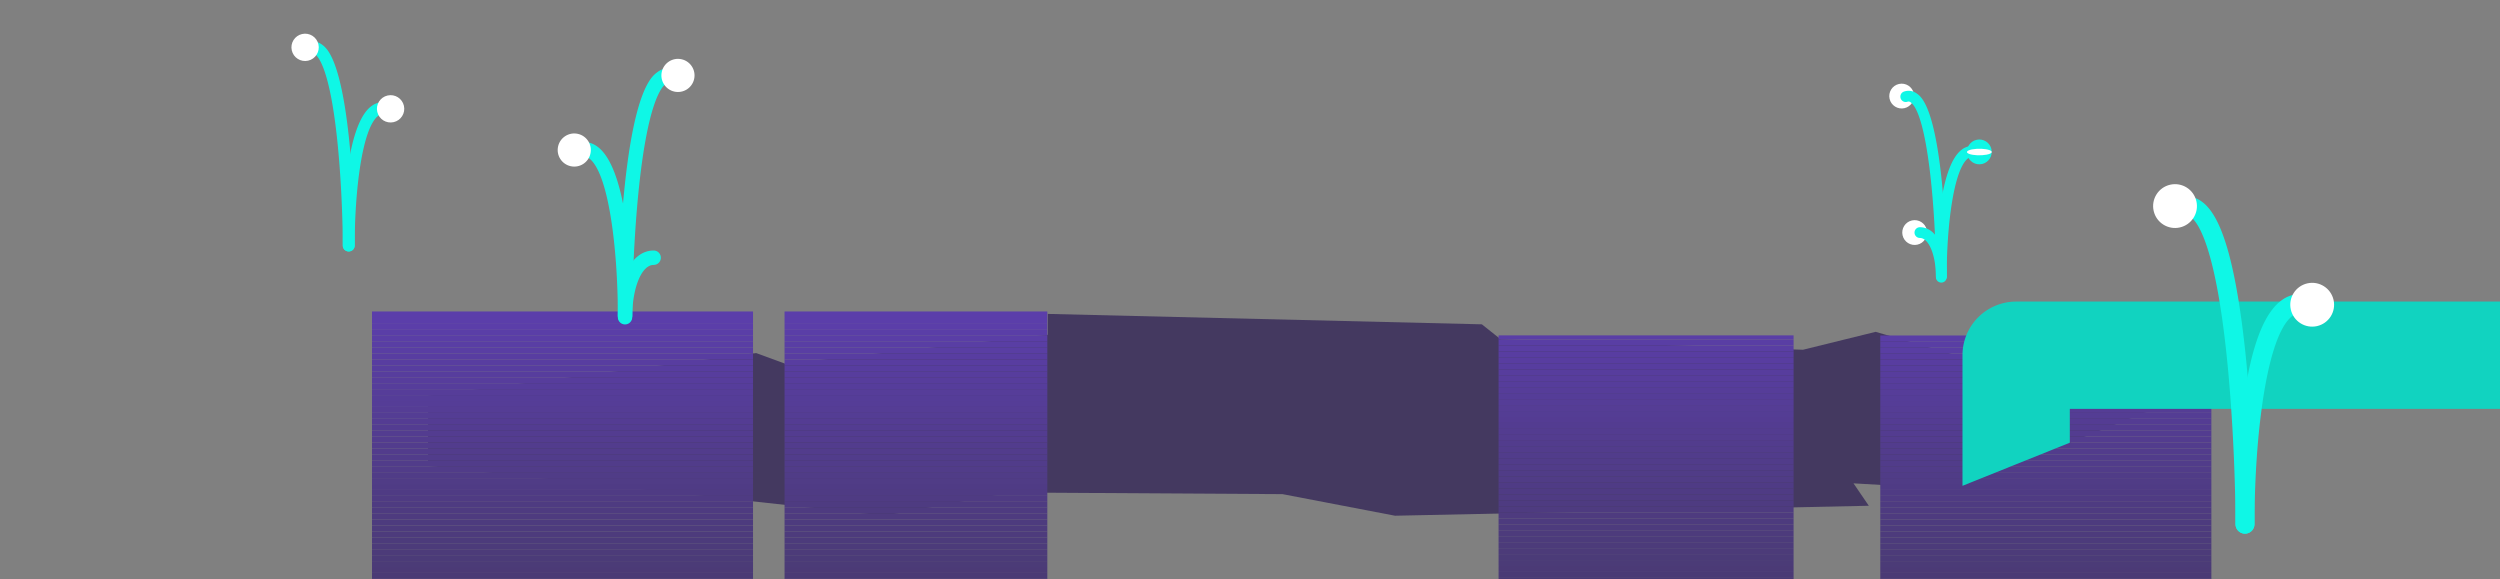<svg id='Capa_1' data-name='Capa 1' xmlns='http://www.w3.org/2000/svg'
viewBox='0 0 1910.18 442.6'>
    <rect x="0" y="0" width="1910.18" height="442.6" fill="#808080" stroke="none"/>
    <defs>
        <clipPath id='clip-path'>
            <polygon points='1159.24 368.87 1160.8 349.73 1185.68 367.75 1159.24 368.87'
            fill='none' />
        </clipPath>
        <clipPath id='clip-path-2'>
            <polygon points='577.77 269.77 327.03 302.31 327.03 356 675.76 394.05 772.27 376.3 979.94 377.56 1065.88 394.05 1427.9 386.44 1373.11 366.82 1493.01 373.76 1641.47 314.16 1433.11 253.55 1377.61 267.23 1146.62 259.25 1132.25 247.8 800.6 239.85 800.6 255.78 599.91 277.89 577.77 269.77'
            fill='none' />
        </clipPath>
        <clipPath id='clip-path-3'>
            <rect x='1145.02' y='256.26' width='225.41' height='342.31' fill='none'
            />
        </clipPath>
        <clipPath id='clip-path-4'>
            <rect x='599.46' y='237.98' width='200.77' height='342.31' fill='none'
            />
        </clipPath>
        <clipPath id='clip-path-5'>
            <rect x='284.24' y='237.98' width='291.12' height='342.31' fill='none'
            />
        </clipPath>
        <clipPath id='clip-path-6'>
            <rect x='1436.68' y='256.26' width='252.97' height='342.31' fill='none'
            />
        </clipPath>
    </defs>
    <g clipPath='url(#clip-path)'>
        <rect x='1159.24' y='349.73' width='0.14' height='19.14' fill='#5b3eaa'
        />
        <rect x='1159.38' y='349.73' width='0.36' height='19.14' fill='#5b3eaa'
        />
        <rect x='1159.74' y='349.73' width='0.36' height='19.14' fill='#5b3ea9'
        />
        <rect x='1160.09' y='349.73' width='0.36' height='19.14' fill='#5a3ea7'
        />
        <rect x='1160.45' y='349.73' width='0.36' height='19.14' fill='#5a3ea6'
        />
        <rect x='1160.8' y='349.73' width='0.36' height='19.14' fill='#593ea4'
        />
        <rect x='1161.16' y='349.73' width='0.36' height='19.14' fill='#593ea3'
        />
        <rect x='1161.52' y='349.73' width='0.36' height='19.14' fill='#583da1'
        />
        <rect x='1161.87' y='349.73' width='0.36' height='19.14' fill='#583da0'
        />
        <rect x='1162.23' y='349.73' width='0.36' height='19.14' fill='#573d9f'
        />
        <rect x='1162.58' y='349.73' width='0.36' height='19.14' fill='#573d9d'
        />
        <rect x='1162.94' y='349.73' width='0.36' height='19.14' fill='#573d9c'
        />
        <rect x='1163.29' y='349.73' width='0.36' height='19.14' fill='#563d9b'
        />
        <rect x='1163.65' y='349.73' width='0.36' height='19.14' fill='#563d99'
        />
        <rect x='1164' y='349.73' width='0.36' height='19.14' fill='#553d98' />
        <rect x='1164.36' y='349.73' width='0.36' height='19.14' fill='#553d97'
        />
        <rect x='1164.71' y='349.73' width='0.36' height='19.14' fill='#553d95'
        />
        <rect x='1165.07' y='349.73' width='0.36' height='19.14' fill='#543d94'
        />
        <rect x='1165.42' y='349.73' width='0.36' height='19.14' fill='#543c93'
        />
        <rect x='1165.78' y='349.73' width='0.36' height='19.14' fill='#533c91'
        />
        <rect x='1166.13' y='349.73' width='0.36' height='19.14' fill='#533c90'
        />
        <rect x='1166.49' y='349.73' width='0.36' height='19.14' fill='#533c8f'
        />
        <rect x='1166.85' y='349.73' width='0.36' height='19.14' fill='#523c8d'
        />
        <rect x='1167.2' y='349.73' width='0.36' height='19.14' fill='#523c8c'
        />
        <rect x='1167.56' y='349.73' width='0.36' height='19.14' fill='#513c8b'
        />
        <rect x='1167.91' y='349.73' width='0.36' height='19.14' fill='#513c8a'
        />
        <rect x='1168.27' y='349.73' width='0.36' height='19.14' fill='#513c89'
        />
        <rect x='1168.62' y='349.73' width='0.36' height='19.14' fill='#503c87'
        />
        <rect x='1168.98' y='349.73' width='0.36' height='19.14' fill='#503c86'
        />
        <rect x='1169.33' y='349.73' width='0.36' height='19.14' fill='#4f3b85'
        />
        <rect x='1169.69' y='349.73' width='0.36' height='19.14' fill='#4f3b84'
        />
        <rect x='1170.04' y='349.73' width='0.36' height='19.14' fill='#4f3b83'
        />
        <rect x='1170.4' y='349.73' width='0.36' height='19.14' fill='#4e3b81'
        />
        <rect x='1170.75' y='349.73' width='0.36' height='19.14' fill='#4e3b80'
        />
        <rect x='1171.11' y='349.73' width='0.36' height='19.14' fill='#4e3b7f'
        />
        <rect x='1171.47' y='349.73' width='0.36' height='19.14' fill='#4d3b7e'
        />
        <rect x='1171.82' y='349.73' width='0.36' height='19.14' fill='#4d3b7d'
        />
        <rect x='1172.18' y='349.73' width='0.36' height='19.14' fill='#4d3b7c'
        />
        <rect x='1172.53' y='349.73' width='0.36' height='19.14' fill='#4c3b7b'
        />
        <rect x='1172.89' y='349.73' width='0.36' height='19.14' fill='#4c3b7a'
        />
        <rect x='1173.24' y='349.73' width='0.36' height='19.14' fill='#4c3b79'
        />
        <rect x='1173.6' y='349.73' width='0.36' height='19.14' fill='#4b3b78'
        />
        <rect x='1173.95' y='349.73' width='0.36' height='19.14' fill='#4b3b77'
        />
        <rect x='1174.31' y='349.73' width='0.36' height='19.14' fill='#4b3a76'
        />
        <rect x='1174.66' y='349.73' width='0.36' height='19.14' fill='#4a3a75'
        />
        <rect x='1175.02' y='349.73' width='0.36' height='19.14' fill='#4a3a74'
        />
        <rect x='1175.37' y='349.73' width='0.36' height='19.14' fill='#4a3a73'
        />
        <rect x='1175.73' y='349.73' width='0.36' height='19.14' fill='#4a3a72'
        />
        <rect x='1176.09' y='349.73' width='0.36' height='19.14' fill='#493a71'
        />
        <rect x='1176.44' y='349.73' width='0.36' height='19.14' fill='#493a70'
        />
        <rect x='1176.8' y='349.73' width='0.36' height='19.14' fill='#493a6f'
        />
        <rect x='1177.15' y='349.73' width='0.36' height='19.14' fill='#483a6e'
        />
        <rect x='1177.51' y='349.73' width='0.36' height='19.14' fill='#483a6d'
        />
        <rect x='1177.86' y='349.73' width='0.36' height='19.14' fill='#483a6c'
        />
        <rect x='1178.22' y='349.73' width='0.36' height='19.14' fill='#483a6c'
        />
        <rect x='1178.57' y='349.73' width='0.36' height='19.14' fill='#473a6b'
        />
        <rect x='1178.93' y='349.73' width='0.36' height='19.14' fill='#473a6a'
        />
        <rect x='1179.28' y='349.73' width='0.36' height='19.14' fill='#473a69'
        />
        <rect x='1179.64' y='349.73' width='0.36' height='19.14' fill='#473a68'
        />
        <rect x='1179.99' y='349.73' width='0.36' height='19.14' fill='#463a68'
        />
        <rect x='1180.35' y='349.73' width='0.36' height='19.14' fill='#463967'
        />
        <rect x='1180.71' y='349.73' width='0.36' height='19.14' fill='#463966'
        />
        <rect x='1181.06' y='349.73' width='0.36' height='19.14' fill='#463966'
        />
        <rect x='1181.42' y='349.73' width='0.36' height='19.14' fill='#463965'
        />
        <rect x='1181.77' y='349.73' width='0.36' height='19.14' fill='#453964'
        />
        <rect x='1182.13' y='349.73' width='0.36' height='19.14' fill='#453964'
        />
        <rect x='1182.48' y='349.73' width='0.36' height='19.14' fill='#453963'
        />
        <rect x='1182.84' y='349.73' width='0.36' height='19.14' fill='#453963'
        />
        <rect x='1183.19' y='349.73' width='0.36' height='19.14' fill='#453962'
        />
        <rect x='1183.55' y='349.73' width='0.36' height='19.14' fill='#443962'
        />
        <rect x='1183.9' y='349.73' width='0.36' height='19.14' fill='#443961'
        />
        <rect x='1184.26' y='349.73' width='0.36' height='19.14' fill='#443961'
        />
        <rect x='1184.61' y='349.73' width='0.36' height='19.14' fill='#443960'
        />
        <rect x='1184.97' y='349.73' width='0.36' height='19.14' fill='#443960'
        />
        <rect x='1185.33' y='349.73' width='0.36' height='19.14' fill='#443960'
        />
    </g>
    <polygon points='577.77 269.77 327.03 302.31 327.03 356 675.76 394.05 772.27 376.3 979.94 377.56 1065.88 394.05 1427.9 386.44 1416.21 369.31 1493.01 373.76 1641.47 314.16 1433.11 253.55 1377.61 267.23 1146.62 259.25 1132.25 247.8 800.6 239.85 800.6 255.78 599.91 277.89 577.77 269.77'
    fill='#443960' />
    <g clipPath='url(#clip-path-2)'>
        <g clipPath='url(#clip-path-3)'>
            <rect x='1145.02' y='256.26' width='225.41' height='3.14' fill='#5a3ea6'
            />
            <rect x='1145.02' y='259.41' width='225.41' height='4.55' fill='#593ea4'
            />
            <rect x='1145.02' y='263.96' width='225.41' height='4.55' fill='#593ea3'
            />
            <rect x='1145.02' y='268.52' width='225.41' height='4.55' fill='#583da1'
            />
            <rect x='1145.02' y='273.07' width='225.41' height='4.55' fill='#583da0'
            />
            <rect x='1145.02' y='277.62' width='225.41' height='4.55' fill='#573d9f'
            />
            <rect x='1145.02' y='282.18' width='225.41' height='4.55' fill='#573d9d'
            />
            <rect x='1145.02' y='286.73' width='225.41' height='4.55' fill='#573d9c'
            />
            <rect x='1145.02' y='291.29' width='225.41' height='4.55' fill='#563d9b'
            />
            <rect x='1145.02' y='295.84' width='225.41' height='4.55' fill='#563d99'
            />
            <rect x='1145.02' y='300.4' width='225.41' height='4.55' fill='#553d98'
            />
            <rect x='1145.02' y='304.95' width='225.41' height='4.55' fill='#553d97'
            />
            <rect x='1145.02' y='309.5' width='225.41' height='4.55' fill='#553d95'
            />
            <rect x='1145.02' y='314.06' width='225.41' height='4.55' fill='#543d94'
            />
            <rect x='1145.02' y='318.61' width='225.41' height='4.55' fill='#543c93'
            />
            <rect x='1145.02' y='323.17' width='225.41' height='4.55' fill='#533c91'
            />
            <rect x='1145.02' y='327.72' width='225.41' height='4.55' fill='#533c90'
            />
            <rect x='1145.02' y='332.27' width='225.41' height='4.55' fill='#533c8f'
            />
            <rect x='1145.02' y='336.83' width='225.41' height='4.55' fill='#523c8d'
            />
            <rect x='1145.02' y='341.38' width='225.41' height='4.55' fill='#523c8c'
            />
            <rect x='1145.02' y='345.94' width='225.41' height='4.55' fill='#513c8b'
            />
            <rect x='1145.02' y='350.49' width='225.41' height='4.55' fill='#513c8a'
            />
            <rect x='1145.02' y='355.05' width='225.41' height='4.55' fill='#513c89'
            />
            <rect x='1145.02' y='359.6' width='225.41' height='4.55' fill='#503c87'
            />
            <rect x='1145.02' y='364.15' width='225.41' height='4.55' fill='#503c86'
            />
            <rect x='1145.02' y='368.71' width='225.41' height='4.55' fill='#4f3b85'
            />
            <rect x='1145.02' y='373.26' width='225.41' height='4.55' fill='#4f3b84'
            />
            <rect x='1145.02' y='377.82' width='225.41' height='4.55' fill='#4f3b83'
            />
            <rect x='1145.02' y='382.37' width='225.41' height='4.55' fill='#4e3b81'
            />
            <rect x='1145.02' y='386.93' width='225.41' height='4.55' fill='#4e3b80'
            />
            <rect x='1145.02' y='391.48' width='225.41' height='4.55' fill='#4e3b7f'
            />
            <rect x='1145.02' y='396.03' width='225.41' height='4.55' fill='#4d3b7e'
            />
            <rect x='1145.02' y='400.59' width='225.41' height='4.55' fill='#4d3b7d'
            />
            <rect x='1145.02' y='405.14' width='225.41' height='4.55' fill='#4d3b7c'
            />
            <rect x='1145.02' y='409.7' width='225.41' height='4.55' fill='#4c3b7b'
            />
            <rect x='1145.02' y='414.25' width='225.41' height='4.55' fill='#4c3b7a'
            />
            <rect x='1145.02' y='418.81' width='225.41' height='4.55' fill='#4c3b79'
            />
            <rect x='1145.02' y='423.36' width='225.41' height='4.55' fill='#4b3b78'
            />
            <rect x='1145.02' y='427.91' width='225.41' height='4.55' fill='#4b3b77'
            />
            <rect x='1145.02' y='432.47' width='225.41' height='4.55' fill='#4b3a76'
            />
            <rect x='1145.02' y='437.02' width='225.41' height='4.55' fill='#4a3a75'
            />
            <rect x='1145.02' y='441.58' width='225.41' height='4.55' fill='#4a3a74'
            />
        </g>
        <g clipPath='url(#clip-path-4)'>
            <rect x='599.46' y='237.98' width='200.77' height='4.99' fill='#5b3eaa'
            />
            <rect x='599.46' y='242.97' width='200.77' height='4.53' fill='#5b3eaa'
            />
            <rect x='599.46' y='247.5' width='200.77' height='4.53' fill='#5b3ea9'
            />
            <rect x='599.46' y='252.03' width='200.77' height='4.53' fill='#5a3ea7'
            />
            <rect x='599.46' y='256.56' width='200.77' height='4.53' fill='#5a3ea6'
            />
            <rect x='599.46' y='261.09' width='200.77' height='4.53' fill='#593ea4'
            />
            <rect x='599.46' y='265.62' width='200.77' height='4.53' fill='#593ea3'
            />
            <rect x='599.46' y='270.15' width='200.77' height='4.53' fill='#583da1'
            />
            <rect x='599.46' y='274.68' width='200.77' height='4.53' fill='#583da0'
            />
            <rect x='599.46' y='279.21' width='200.77' height='4.53' fill='#573d9f'
            />
            <rect x='599.46' y='283.74' width='200.77' height='4.53' fill='#573d9d'
            />
            <rect x='599.46' y='288.27' width='200.77' height='4.53' fill='#573d9c'
            />
            <rect x='599.46' y='292.8' width='200.77' height='4.53' fill='#563d9b'
            />
            <rect x='599.46' y='297.33' width='200.77' height='4.53' fill='#563d99'
            />
            <rect x='599.46' y='301.87' width='200.77' height='4.53' fill='#553d98'
            />
            <rect x='599.46' y='306.4' width='200.77' height='4.53' fill='#553d97'
            />
            <rect x='599.46' y='310.93' width='200.77' height='4.53' fill='#553d95'
            />
            <rect x='599.46' y='315.46' width='200.77' height='4.53' fill='#543d94'
            />
            <rect x='599.46' y='319.99' width='200.77' height='4.53' fill='#543c93'
            />
            <rect x='599.46' y='324.52' width='200.77' height='4.53' fill='#533c91'
            />
            <rect x='599.46' y='329.05' width='200.77' height='4.53' fill='#533c90'
            />
            <rect x='599.46' y='333.58' width='200.77' height='4.53' fill='#533c8f'
            />
            <rect x='599.46' y='338.11' width='200.77' height='4.53' fill='#523c8d'
            />
            <rect x='599.46' y='342.64' width='200.77' height='4.53' fill='#523c8c'
            />
            <rect x='599.46' y='347.17' width='200.77' height='4.53' fill='#513c8b'
            />
            <rect x='599.46' y='351.7' width='200.77' height='4.53' fill='#513c8a'
            />
            <rect x='599.46' y='356.23' width='200.77' height='4.53' fill='#513c89'
            />
            <rect x='599.46' y='360.76' width='200.77' height='4.53' fill='#503c87'
            />
            <rect x='599.46' y='365.29' width='200.77' height='4.53' fill='#503c86'
            />
            <rect x='599.46' y='369.82' width='200.77' height='4.53' fill='#4f3b85'
            />
            <rect x='599.46' y='374.35' width='200.77' height='4.53' fill='#4f3b84'
            />
            <rect x='599.46' y='378.88' width='200.77' height='4.53' fill='#4f3b83'
            />
            <rect x='599.46' y='383.41' width='200.77' height='4.53' fill='#4e3b81'
            />
            <rect x='599.46' y='387.94' width='200.77' height='4.53' fill='#4e3b80'
            />
            <rect x='599.46' y='392.47' width='200.77' height='4.53' fill='#4e3b7f'
            />
            <rect x='599.46' y='397' width='200.77' height='4.53' fill='#4d3b7e' />
            <rect x='599.46' y='401.53' width='200.77' height='4.53' fill='#4d3b7d'
            />
            <rect x='599.46' y='406.06' width='200.77' height='4.53' fill='#4d3b7c'
            />
            <rect x='599.46' y='410.59' width='200.77' height='4.53' fill='#4c3b7b'
            />
            <rect x='599.46' y='415.12' width='200.77' height='4.53' fill='#4c3b7a'
            />
            <rect x='599.46' y='419.65' width='200.77' height='4.53' fill='#4c3b79'
            />
            <rect x='599.46' y='424.18' width='200.77' height='4.53' fill='#4b3b78'
            />
            <rect x='599.46' y='428.71' width='200.77' height='4.53' fill='#4b3b77'
            />
            <rect x='599.46' y='433.24' width='200.77' height='4.53' fill='#4b3a76'
            />
            <rect x='599.46' y='437.77' width='200.77' height='4.53' fill='#4a3a75'
            />
            <rect x='599.46' y='442.3' width='200.77' height='4.53' fill='#4a3a74'
            />
        </g>
        <g clipPath='url(#clip-path-5)'>
            <rect x='284.24' y='237.98' width='291.12' height='4.99' fill='#5b3eaa'
            />
            <rect x='284.24' y='242.97' width='291.12' height='4.53' fill='#5b3eaa'
            />
            <rect x='284.24' y='247.5' width='291.12' height='4.53' fill='#5b3ea9'
            />
            <rect x='284.24' y='252.03' width='291.12' height='4.53' fill='#5a3ea7'
            />
            <rect x='284.24' y='256.56' width='291.12' height='4.53' fill='#5a3ea6'
            />
            <rect x='284.24' y='261.09' width='291.12' height='4.53' fill='#593ea4'
            />
            <rect x='284.24' y='265.62' width='291.12' height='4.53' fill='#593ea3'
            />
            <rect x='284.24' y='270.15' width='291.12' height='4.53' fill='#583da1'
            />
            <rect x='284.24' y='274.68' width='291.12' height='4.53' fill='#583da0'
            />
            <rect x='284.24' y='279.21' width='291.12' height='4.53' fill='#573d9f'
            />
            <rect x='284.24' y='283.74' width='291.12' height='4.53' fill='#573d9d'
            />
            <rect x='284.24' y='288.27' width='291.12' height='4.53' fill='#573d9c'
            />
            <rect x='284.24' y='292.8' width='291.12' height='4.53' fill='#563d9b'
            />
            <rect x='284.24' y='297.33' width='291.12' height='4.53' fill='#563d99'
            />
            <rect x='284.24' y='301.87' width='291.12' height='4.53' fill='#553d98'
            />
            <rect x='284.24' y='306.4' width='291.12' height='4.53' fill='#553d97'
            />
            <rect x='284.24' y='310.93' width='291.12' height='4.53' fill='#553d95'
            />
            <rect x='284.24' y='315.46' width='291.12' height='4.53' fill='#543d94'
            />
            <rect x='284.24' y='319.99' width='291.12' height='4.53' fill='#543c93'
            />
            <rect x='284.24' y='324.52' width='291.12' height='4.53' fill='#533c91'
            />
            <rect x='284.24' y='329.05' width='291.12' height='4.53' fill='#533c90'
            />
            <rect x='284.24' y='333.58' width='291.12' height='4.53' fill='#533c8f'
            />
            <rect x='284.24' y='338.11' width='291.12' height='4.53' fill='#523c8d'
            />
            <rect x='284.24' y='342.64' width='291.12' height='4.53' fill='#523c8c'
            />
            <rect x='284.24' y='347.17' width='291.12' height='4.53' fill='#513c8b'
            />
            <rect x='284.24' y='351.7' width='291.12' height='4.53' fill='#513c8a'
            />
            <rect x='284.24' y='356.23' width='291.12' height='4.53' fill='#513c89'
            />
            <rect x='284.24' y='360.76' width='291.12' height='4.53' fill='#503c87'
            />
            <rect x='284.24' y='365.29' width='291.12' height='4.53' fill='#503c86'
            />
            <rect x='284.24' y='369.82' width='291.12' height='4.53' fill='#4f3b85'
            />
            <rect x='284.24' y='374.35' width='291.12' height='4.53' fill='#4f3b84'
            />
            <rect x='284.24' y='378.88' width='291.12' height='4.53' fill='#4f3b83'
            />
            <rect x='284.24' y='383.41' width='291.12' height='4.53' fill='#4e3b81'
            />
            <rect x='284.24' y='387.94' width='291.12' height='4.53' fill='#4e3b80'
            />
            <rect x='284.24' y='392.47' width='291.12' height='4.53' fill='#4e3b7f'
            />
            <rect x='284.24' y='397' width='291.12' height='4.53' fill='#4d3b7e' />
            <rect x='284.24' y='401.53' width='291.12' height='4.53' fill='#4d3b7d'
            />
            <rect x='284.24' y='406.06' width='291.12' height='4.53' fill='#4d3b7c'
            />
            <rect x='284.24' y='410.59' width='291.12' height='4.53' fill='#4c3b7b'
            />
            <rect x='284.24' y='415.12' width='291.12' height='4.53' fill='#4c3b7a'
            />
            <rect x='284.24' y='419.65' width='291.12' height='4.53' fill='#4c3b79'
            />
            <rect x='284.24' y='424.18' width='291.12' height='4.53' fill='#4b3b78'
            />
            <rect x='284.24' y='428.71' width='291.12' height='4.53' fill='#4b3b77'
            />
            <rect x='284.24' y='433.24' width='291.12' height='4.53' fill='#4b3a76'
            />
            <rect x='284.24' y='437.77' width='291.12' height='4.53' fill='#4a3a75'
            />
            <rect x='284.24' y='442.3' width='291.12' height='4.53' fill='#4a3a74'
            />
        </g>
        <g clipPath='url(#clip-path-6)'>
            <rect x='1436.68' y='256.26' width='252.97' height='0.3' fill='#5a3ea7'
            />
            <rect x='1436.68' y='256.56' width='252.97' height='4.53' fill='#5a3ea6'
            />
            <rect x='1436.68' y='261.09' width='252.97' height='4.53' fill='#593ea4'
            />
            <rect x='1436.68' y='265.62' width='252.97' height='4.53' fill='#593ea3'
            />
            <rect x='1436.68' y='270.15' width='252.97' height='4.53' fill='#583da1'
            />
            <rect x='1436.68' y='274.68' width='252.97' height='4.53' fill='#583da0'
            />
            <rect x='1436.68' y='279.21' width='252.97' height='4.53' fill='#573d9f'
            />
            <rect x='1436.68' y='283.74' width='252.97' height='4.53' fill='#573d9d'
            />
            <rect x='1436.68' y='288.27' width='252.97' height='4.53' fill='#573d9c'
            />
            <rect x='1436.68' y='292.8' width='252.97' height='4.53' fill='#563d9b'
            />
            <rect x='1436.68' y='297.33' width='252.97' height='4.53' fill='#563d99'
            />
            <rect x='1436.68' y='301.87' width='252.97' height='4.53' fill='#553d98'
            />
            <rect x='1436.68' y='306.4' width='252.97' height='4.53' fill='#553d97'
            />
            <rect x='1436.68' y='310.93' width='252.97' height='4.53' fill='#553d95'
            />
            <rect x='1436.68' y='315.46' width='252.97' height='4.53' fill='#543d94'
            />
            <rect x='1436.68' y='319.99' width='252.97' height='4.53' fill='#543c93'
            />
            <rect x='1436.68' y='324.52' width='252.97' height='4.53' fill='#533c91'
            />
            <rect x='1436.68' y='329.05' width='252.97' height='4.53' fill='#533c90'
            />
            <rect x='1436.68' y='333.58' width='252.97' height='4.53' fill='#533c8f'
            />
            <rect x='1436.68' y='338.11' width='252.97' height='4.53' fill='#523c8d'
            />
            <rect x='1436.68' y='342.64' width='252.97' height='4.53' fill='#523c8c'
            />
            <rect x='1436.68' y='347.17' width='252.97' height='4.53' fill='#513c8b'
            />
            <rect x='1436.68' y='351.7' width='252.97' height='4.53' fill='#513c8a'
            />
            <rect x='1436.68' y='356.23' width='252.97' height='4.53' fill='#513c89'
            />
            <rect x='1436.68' y='360.76' width='252.97' height='4.53' fill='#503c87'
            />
            <rect x='1436.68' y='365.29' width='252.97' height='4.53' fill='#503c86'
            />
            <rect x='1436.68' y='369.82' width='252.97' height='4.53' fill='#4f3b85'
            />
            <rect x='1436.68' y='374.35' width='252.97' height='4.53' fill='#4f3b84'
            />
            <rect x='1436.68' y='378.88' width='252.97' height='4.53' fill='#4f3b83'
            />
            <rect x='1436.68' y='383.41' width='252.97' height='4.53' fill='#4e3b81'
            />
            <rect x='1436.68' y='387.94' width='252.97' height='4.53' fill='#4e3b80'
            />
            <rect x='1436.68' y='392.47' width='252.97' height='4.53' fill='#4e3b7f'
            />
            <rect x='1436.68' y='397' width='252.97' height='4.53' fill='#4d3b7e'
            />
            <rect x='1436.68' y='401.53' width='252.97' height='4.53' fill='#4d3b7d'
            />
            <rect x='1436.68' y='406.06' width='252.97' height='4.53' fill='#4d3b7c'
            />
            <rect x='1436.68' y='410.59' width='252.97' height='4.53' fill='#4c3b7b'
            />
            <rect x='1436.68' y='415.12' width='252.97' height='4.53' fill='#4c3b7a'
            />
            <rect x='1436.68' y='419.65' width='252.97' height='4.53' fill='#4c3b79'
            />
            <rect x='1436.68' y='424.18' width='252.97' height='4.53' fill='#4b3b78'
            />
            <rect x='1436.68' y='428.71' width='252.97' height='4.53' fill='#4b3b77'
            />
            <rect x='1436.68' y='433.24' width='252.97' height='4.53' fill='#4b3a76'
            />
            <rect x='1436.68' y='437.77' width='252.97' height='4.53' fill='#4a3a75'
            />
            <rect x='1436.68' y='442.3' width='252.97' height='4.53' fill='#4a3a74'
            />
        </g>
    </g>
    <path d='M477.57,246.78a5.48,5.48,0,0,1-5.48-5.48c0-50.31-6.92-109.46-22.11-120.44a7.15,7.15,0,0,0-7-1,5.48,5.48,0,0,1-3.44-10.41A18.09,18.09,0,0,1,456.41,112c24.73,17.87,26.65,103.51,26.65,129.32A5.48,5.48,0,0,1,477.57,246.78Z'
    fill='#0ff7e6' />
    <path d='M477.57,246.78a5.48,5.48,0,0,1-5.48-5.48c0-18.55,1.12-60.43,5.3-99.75,7.88-74.1,20.78-83.42,25-86.49a14.18,14.18,0,0,1,13.2-2.15,5.48,5.48,0,1,1-3.44,10.41,3.3,3.3,0,0,0-3.34.63c-4,2.86-13.89,16.27-20.54,78.76-4.13,38.86-5.24,80.26-5.24,98.59A5.48,5.48,0,0,1,477.57,246.78Z'
    fill='#0ff7e6' />
    <circle cx='517.99' cy='57.62' r='12.66' transform='rotate(-77.29 518.009 57.61)'
    fill='#fff' />
    <circle cx='438.75' cy='114.62' r='12.66' transform='rotate(-77.29 438.768 114.61)'
    fill='#fff' />
    <path d='M477.57,247.89a5.48,5.48,0,0,1-5.48-5.48c0-30.49,11-51,27.35-51a5.48,5.48,0,1,1,0,11c-9.19,0-16.39,17.58-16.39,40A5.48,5.48,0,0,1,477.57,247.89Z'
    fill='#0ff7e6' />
    <path d='M266.44,192.12a4.52,4.52,0,0,1-4.52-4.52c0-21.29,1.58-91.88,22-106.61a14.91,14.91,0,0,1,13.9-2.11A4.52,4.52,0,1,1,295,87.46a5.9,5.9,0,0,0-5.78.85C276.66,97.36,271,146.12,271,187.6A4.52,4.52,0,0,1,266.44,192.12Z'
    fill='#0ff7e6' />
    <path d='M266.44,192.12a4.52,4.52,0,0,1-4.52-4.52c0-15.11-.91-49.24-4.32-81.28-5.48-51.52-13.67-62.57-16.93-64.93a2.72,2.72,0,0,0-2.75-.52,4.52,4.52,0,0,1-2.83-8.58A11.68,11.68,0,0,1,246,34.07c3.49,2.52,14.12,10.21,20.62,71.3C270,137.78,271,172.31,271,187.6A4.52,4.52,0,0,1,266.44,192.12Z'
    fill='#0ff7e6' />
    <circle cx='233.12' cy='36.18' r='10.44' transform='rotate(-12.71 233.088 36.186)'
    fill='#fff' />
    <circle cx='298.44' cy='83.17' r='10.44' transform='rotate(-12.71 298.354 83.134)'
    fill='#fff' />
    <path d='M1483.3,215.09a4.1,4.1,0,0,1-4.1-4.1c0-19.33,1.44-83.44,19.95-96.82a13.53,13.53,0,0,1,12.63-1.92,4.1,4.1,0,1,1-2.57,7.79,5.35,5.35,0,0,0-5.25.77c-11.37,8.22-16.55,52.5-16.55,90.17A4.1,4.1,0,0,1,1483.3,215.09Z'
    fill='#0ff7e6' />
    <circle cx='1453.04' cy='73.48' r='9.48' transform='rotate(-12.71 1452.702 73.525)'
    fill='#fff' />
    <path d='M1483.3,215.09a4.1,4.1,0,0,1-4.1-4.1c0-47.92-6.13-123.26-19.3-132.78a2.47,2.47,0,0,0-2.5-.47,4.1,4.1,0,1,1-2.57-7.79,10.61,10.61,0,0,1,9.88,1.61c3.17,2.29,12.82,9.27,18.73,64.75,3.13,29.44,4,60.79,4,74.68A4.1,4.1,0,0,1,1483.3,215.09Z'
    fill='#0ff7e6' />
    <circle cx='1512.36' cy='116.15' r='9.48' transform='rotate(-12.71 1511.993 116.171)'
    fill='#0ff7e6' />
    <path d='M1521.61,115.6c1.15,1.34-2.05,2.67-7.16,3s-10.18-.54-11.33-1.88,2.05-2.67,7.16-3S1520.45,114.26,1521.61,115.6Z'
    fill='#fff' />
    <circle cx='1462.95' cy='177.76' r='9.48' transform='rotate(-12.71 1462.592 177.755)'
    fill='#fff' />
    <path d='M1483.3,215.92a4.1,4.1,0,0,1-4.1-4.1c0-16.8-5.39-30-12.27-30a4.1,4.1,0,0,1,0-8.21c12.25,0,20.48,15.34,20.48,38.16A4.1,4.1,0,0,1,1483.3,215.92Z'
    fill='#0ff7e6' />
    <path d='M1910.18,312.42v-82h-369.7a41,41,0,0,0-41,41v99.78l82-32.94V312.42Z'
    fill='#11d3c0' />
    <path d='M1715.34,407.74a7.25,7.25,0,0,1-7.25-7.25c0-15.54.6-55.88,6.19-94.65,6-41.62,15.5-66.61,29.06-76.41a23.91,23.91,0,0,1,22.31-3.38,7.25,7.25,0,1,1-4.54,13.77,9.47,9.47,0,0,0-9.27,1.37c-20.09,14.52-29.24,92.77-29.24,159.31A7.25,7.25,0,0,1,1715.34,407.74Z'
    fill='#0ff7e6' />
    <path d='M1715.34,407.74a7.25,7.25,0,0,1-7.25-7.25c0-24.25-1.46-79-6.93-130.41-8.79-82.67-21.93-100.4-27.17-104.18a4.37,4.37,0,0,0-4.42-.83A7.25,7.25,0,0,1,1665,151.3a18.75,18.75,0,0,1,17.46,2.85c8.69,6.28,15.76,20.63,21.61,43.85,4.57,18.16,8.43,41.9,11.48,70.55,5.53,52,7,107.41,7,131.95A7.25,7.25,0,0,1,1715.34,407.74Z'
    fill='#0ff7e6' />
    <circle cx='1661.89' cy='157.54' r='16.74' transform='rotate(-12.71 1661.51 157.549)'
    fill='#fff' />
    <circle cx='1766.69' cy='232.93' r='16.74' transform='rotate(-12.71 1766.286 232.94)'
    fill='#fff' />
</svg>